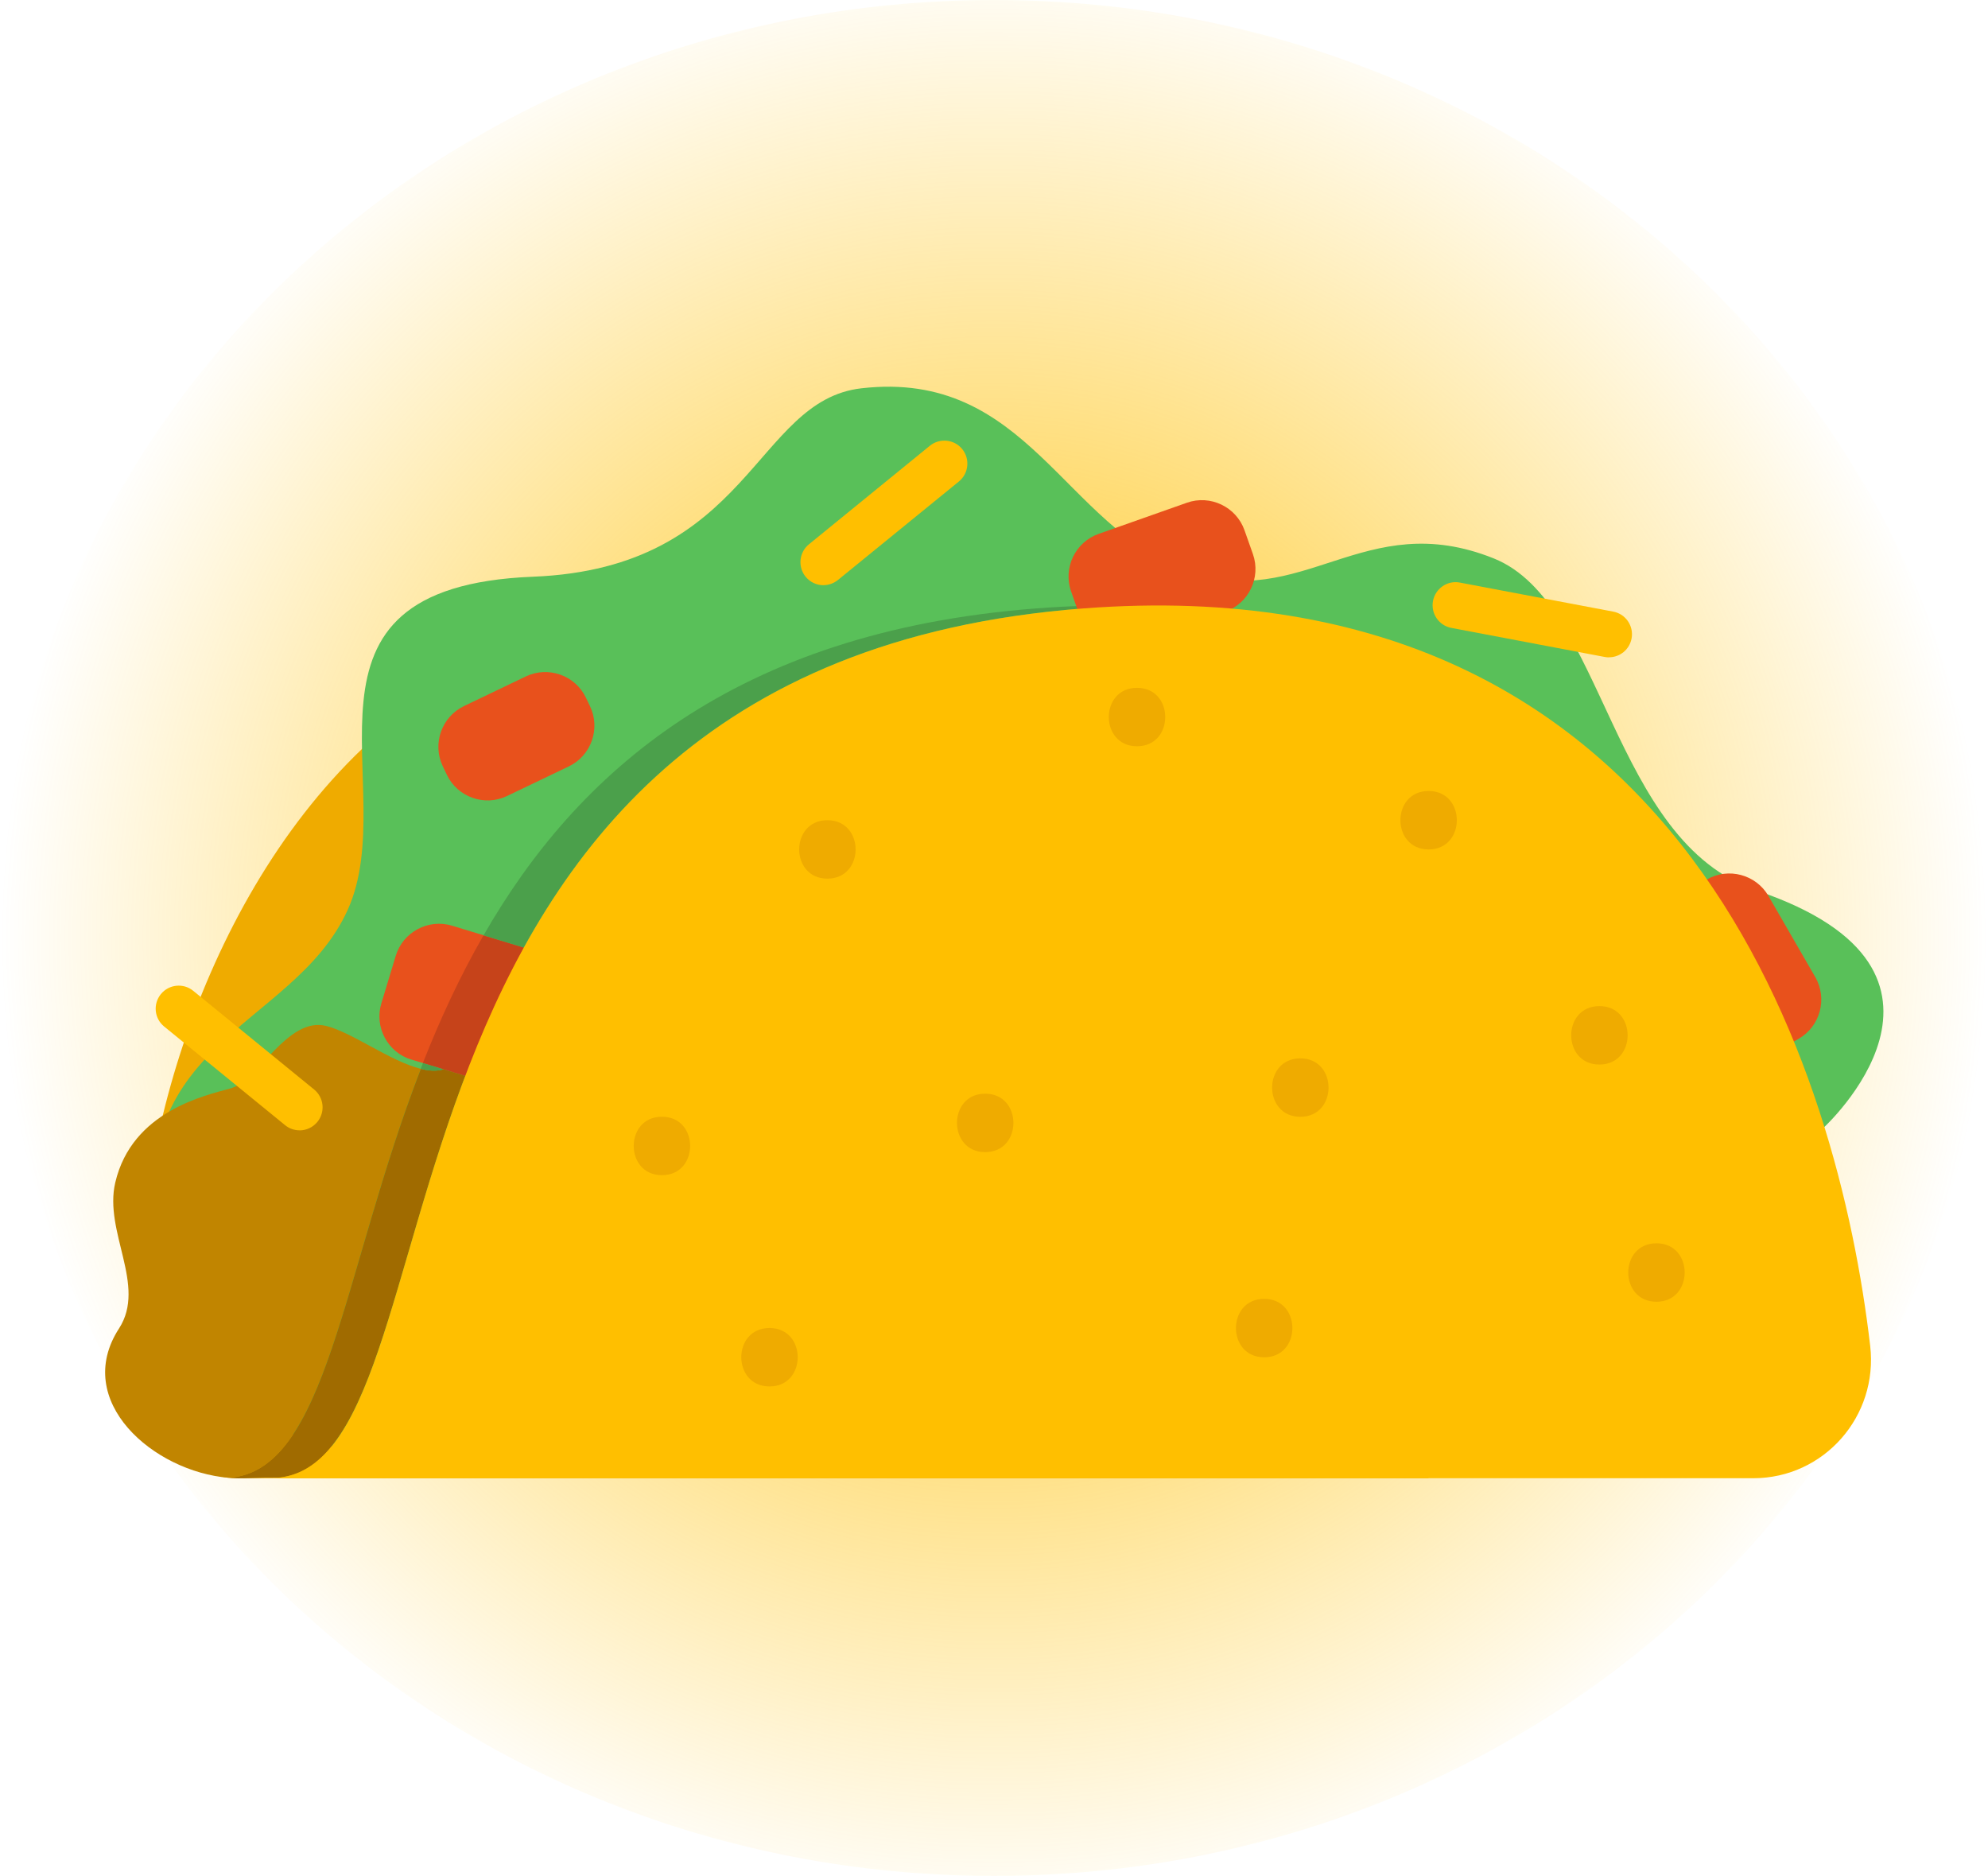 <svg version="1.1" xmlns="http://www.w3.org/2000/svg" xmlns:xlink="http://www.w3.org/1999/xlink" width="33.208" height="31.333" viewBox="0,0,33.208,31.333"><defs><radialGradient cx="240" cy="180" r="16.604" gradientUnits="userSpaceOnUse" id="color-1"><stop offset="0" stop-color="#ffbf00"/><stop offset="1" stop-color="#ffbf00" stop-opacity="0"/></radialGradient></defs><g transform="translate(-223.396,-164.333)"><g data-paper-data="{&quot;isPaintingLayer&quot;:true}" stroke-linecap="butt" stroke-linejoin="miter" stroke-miterlimit="10" stroke-dasharray="" stroke-dashoffset="0" style="mix-blend-mode: normal"><path d="M256.604,180c0,8.652 -7.434,15.667 -16.604,15.667c-9.17,0 -16.604,-7.014 -16.604,-15.667c0,-8.652 7.434,-15.667 16.604,-15.667c9.17,0 16.604,7.014 16.604,15.667z" fill="url(#color-1)" fill-rule="nonzero" stroke="#000000" stroke-width="0"/><path d="M227.344,189.024c-3.496,0 -1.38,-14.552 7.536,-14.336c9.082,0.22 12.379,14.336 12.379,14.336z" fill="#efab00" fill-rule="evenodd" stroke="none" stroke-width="1"/><path d="M253.845,183.183c0,0 -18.146,4.832 -21.403,5.312c-4.361,0.643 -5.807,-0.76 -6.333,-3.031c-0.871,-3.757 2.164,-3.88 3.095,-5.933c0.93,-2.053 -1.258,-5.392 3.095,-5.565c3.64,-0.144 3.696,-2.941 5.485,-3.147c2.776,-0.319 3.382,2.316 5.435,3.051c1.94,0.694 2.96,-1.081 5.131,-0.209c1.86,0.748 1.944,4.722 4.394,5.548c3.993,1.347 1.101,3.973 1.101,3.973" fill="#59c059" fill-rule="evenodd" stroke="none" stroke-width="1"/><path d="M230.268,182.032c-0.396,-0.12 -0.622,-0.543 -0.502,-0.939l0.241,-0.796c0.12,-0.396 0.543,-0.622 0.939,-0.502l2.119,0.642c0.396,0.12 0.622,0.543 0.502,0.939l-0.241,0.795c-0.12,0.396 -0.543,0.622 -0.939,0.502l-2.119,-0.642" fill="#e8511c" fill-rule="evenodd" stroke="none" stroke-width="1"/><path d="M228.848,181.47c0.439,0.112 1.066,0.589 1.578,0.716c-1.324,3.429 -1.562,6.716 -3.202,6.831h-0.008c-1.258,-0.104 -2.617,-1.282 -1.832,-2.494c0.466,-0.72 -0.258,-1.613 -0.062,-2.44c0.281,-1.193 1.501,-1.451 1.924,-1.57c0.462,-0.127 0.951,-1.208 1.601,-1.043" fill="#c18500" fill-rule="evenodd" stroke="none" stroke-width="1"/><path d="M232.146,180.161c-0.389,0.704 -0.708,1.428 -0.978,2.144l-0.362,-0.112l-0.346,-0.104c0.281,-0.716 0.612,-1.436 1.012,-2.132z" fill="#c6431a" fill-rule="evenodd" stroke="none" stroke-width="1"/><path d="M231.168,182.305c-1.274,3.356 -1.532,6.542 -3.113,6.708c-0.185,0 -0.277,0 -0.585,0.012h-0.077c-0.058,0 -0.112,-0.004 -0.169,-0.008c1.639,-0.115 1.878,-3.402 3.202,-6.831c0.139,0.035 0.266,0.042 0.381,0.008z" fill="#a06b00" fill-rule="evenodd" stroke="none" stroke-width="1"/><path d="M231.865,177.629c-0.373,0.179 -0.826,0.02 -1.004,-0.354l-0.069,-0.144c-0.179,-0.374 -0.019,-0.825 0.354,-1.004l1.033,-0.495c0.374,-0.179 0.826,-0.02 1.004,0.354l0.069,0.144c0.179,0.373 0.019,0.826 -0.354,1.004l-1.033,0.495" fill="#e8511c" fill-rule="evenodd" stroke="none" stroke-width="1"/><path d="M242.352,174.454c-0.281,0.004 -0.57,0.019 -0.866,0.042c-5.165,0.396 -7.801,2.871 -9.34,5.665l-0.673,-0.204c1.555,-2.713 4.187,-5.072 9.225,-5.461c0.577,-0.046 1.128,-0.058 1.655,-0.042" fill="#4ba04b" fill-rule="evenodd" stroke="none" stroke-width="1"/><path d="M251.266,180.264c-0.207,-0.359 -0.083,-0.822 0.276,-1.029l0.366,-0.212c0.359,-0.207 0.822,-0.083 1.029,0.276l0.782,1.355c0.207,0.359 0.083,0.821 -0.276,1.029l-0.366,0.211c-0.359,0.207 -0.822,0.083 -1.029,-0.276l-0.782,-1.355" fill="#e8511c" fill-rule="evenodd" stroke="none" stroke-width="1"/><path d="M242.39,175.07c-0.391,0.138 -0.823,-0.069 -0.961,-0.459l-0.141,-0.399c-0.138,-0.391 0.068,-0.823 0.459,-0.961l1.476,-0.521c0.391,-0.138 0.823,0.069 0.961,0.459l0.141,0.399c0.138,0.391 -0.069,0.823 -0.459,0.961l-1.476,0.521" fill="#e8511c" fill-rule="evenodd" stroke="none" stroke-width="1"/><path d="M227.921,189.024c3.464,0 0.856,-13.552 13.566,-14.528c10.118,-0.777 12.623,7.808 13.149,12.316c0.137,1.176 -0.77,2.212 -1.953,2.212z" fill="#ffbf00" fill-rule="evenodd" stroke="none" stroke-width="1"/><path d="M237.152,174.108c-0.112,0 -0.222,-0.048 -0.299,-0.142c-0.134,-0.165 -0.109,-0.407 0.055,-0.541l2.02,-1.646c0.165,-0.134 0.408,-0.109 0.541,0.055c0.134,0.165 0.109,0.407 -0.055,0.541l-2.02,1.645c-0.072,0.058 -0.157,0.087 -0.243,0.087" fill="#ffbf00" fill-rule="evenodd" stroke="none" stroke-width="1"/><path d="M250.272,175.313c-0.024,0 -0.048,-0.002 -0.072,-0.007l-2.56,-0.485c-0.209,-0.039 -0.346,-0.241 -0.307,-0.45c0.04,-0.209 0.241,-0.348 0.45,-0.307l2.561,0.485c0.209,0.039 0.346,0.241 0.306,0.45c-0.035,0.185 -0.196,0.313 -0.378,0.313" fill="#ffbf00" fill-rule="evenodd" stroke="none" stroke-width="1"/><path d="M228.4,183.213c-0.085,0 -0.172,-0.028 -0.243,-0.087l-2.019,-1.647c-0.165,-0.134 -0.189,-0.376 -0.055,-0.541c0.134,-0.164 0.376,-0.19 0.541,-0.055l2.019,1.648c0.165,0.134 0.189,0.376 0.055,0.541c-0.076,0.093 -0.187,0.142 -0.298,0.142" fill="#ffbf00" fill-rule="evenodd" stroke="none" stroke-width="1"/><path d="M250.113,182.114c-0.628,0 -0.629,-0.976 0,-0.976c0.628,0 0.629,0.976 0,0.976" fill="#efab00" fill-rule="evenodd" stroke="none" stroke-width="1"/><path d="M245.117,182.987c-0.628,0 -0.629,-0.976 0,-0.976c0.628,0 0.629,0.976 0,0.976" fill="#efab00" fill-rule="evenodd" stroke="none" stroke-width="1"/><path d="M244.513,187.004c-0.628,0 -0.629,-0.976 0,-0.976c0.628,0 0.629,0.976 0,0.976" fill="#efab00" fill-rule="evenodd" stroke="none" stroke-width="1"/><path d="M236.25,187.491c-0.628,0 -0.629,-0.976 0,-0.976c0.628,0 0.629,0.976 0,0.976" fill="#efab00" fill-rule="evenodd" stroke="none" stroke-width="1"/><path d="M237.217,179.009c-0.628,0 -0.629,-0.976 0,-0.976c0.628,0 0.629,0.976 0,0.976" fill="#efab00" fill-rule="evenodd" stroke="none" stroke-width="1"/><path d="M242.389,176.798c-0.628,0 -0.629,-0.976 0,-0.976c0.628,0 0.629,0.976 0,0.976" fill="#efab00" fill-rule="evenodd" stroke="none" stroke-width="1"/><path d="M239.853,183.577c-0.628,0 -0.629,-0.976 0,-0.976c0.628,0 0.629,0.976 0,0.976" fill="#efab00" fill-rule="evenodd" stroke="none" stroke-width="1"/><path d="M234.453,183.962c-0.628,0 -0.629,-0.976 0,-0.976c0.628,0 0.629,0.976 0,0.976" fill="#efab00" fill-rule="evenodd" stroke="none" stroke-width="1"/><path d="M251.066,186.076c-0.628,0 -0.629,-0.976 0,-0.976c0.628,0 0.629,0.976 0,0.976" fill="#efab00" fill-rule="evenodd" stroke="none" stroke-width="1"/><path d="M247.26,178.521c-0.628,0 -0.629,-0.976 0,-0.976c0.628,0 0.629,0.976 0,0.976" fill="#efab00" fill-rule="evenodd" stroke="none" stroke-width="1"/><path d="M230.46,182.09l0.346,0.104c-0.115,0.034 -0.242,0.027 -0.381,-0.008c0.012,-0.031 0.023,-0.062 0.035,-0.096" fill="#4ba04b" fill-rule="evenodd" stroke="none" stroke-width="1"/></g></g></svg>